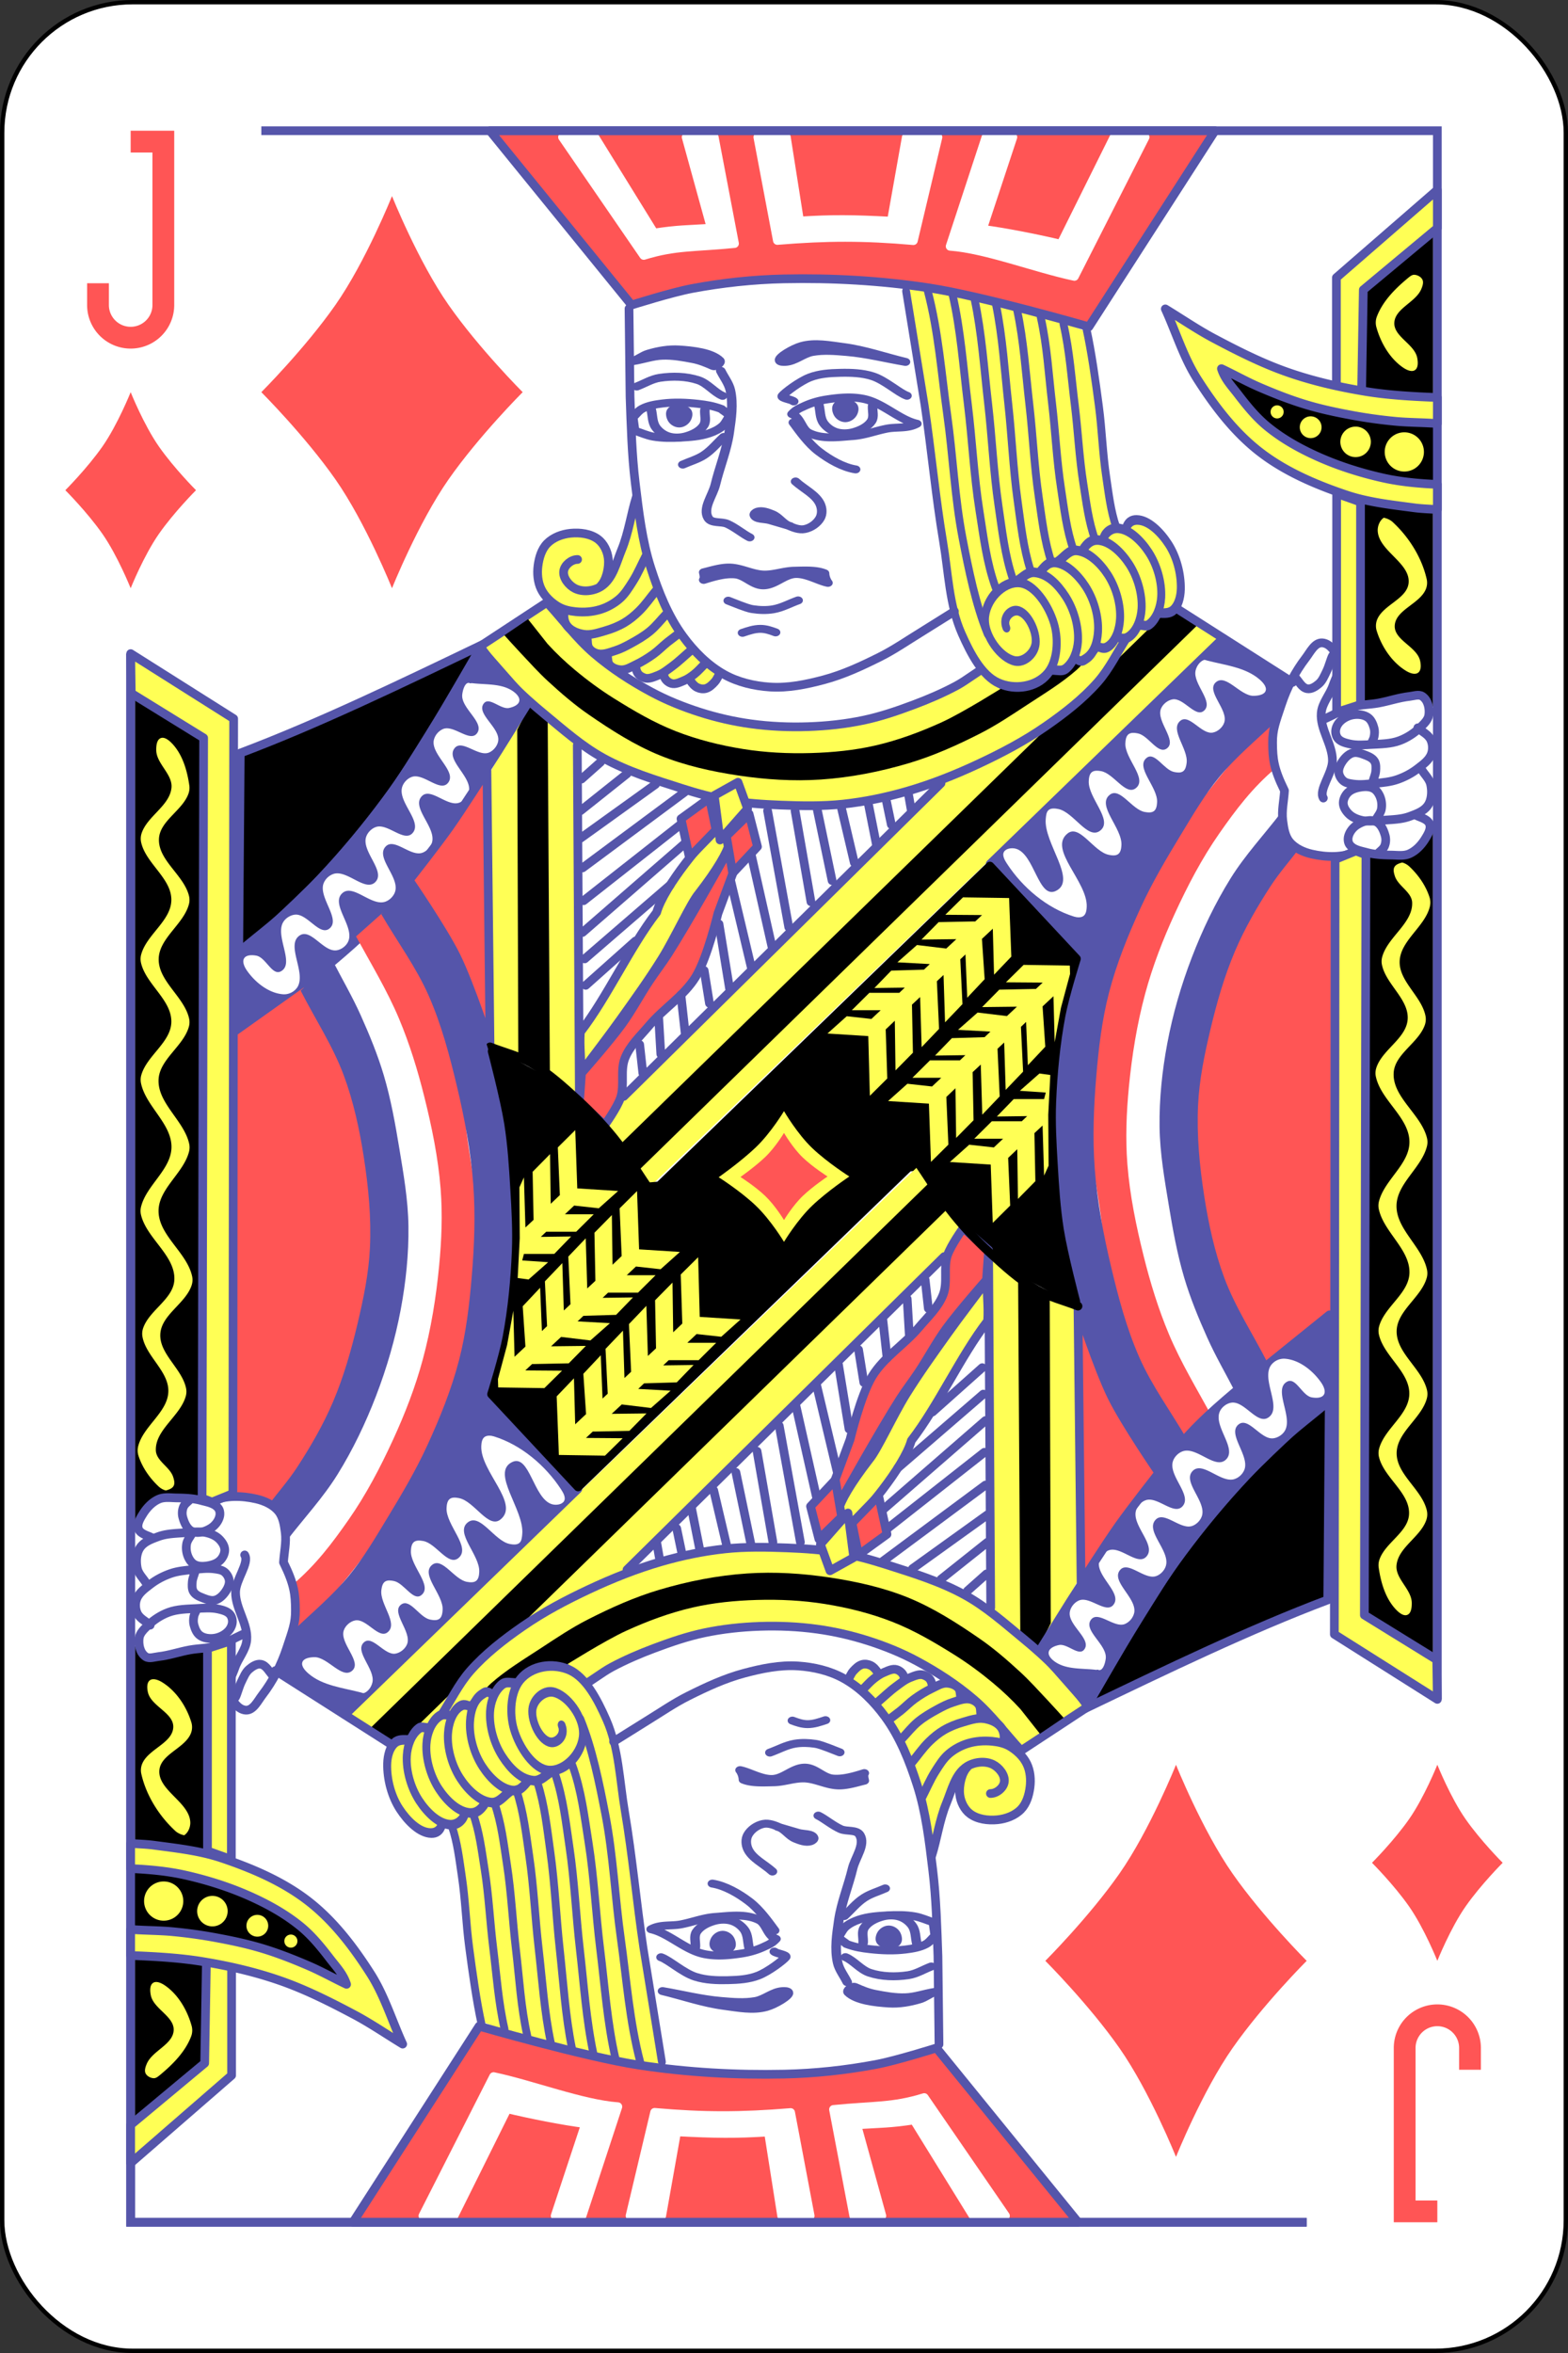 <svg xmlns="http://www.w3.org/2000/svg" xmlns:v="https://vecta.io/nano" xmlns:xlink="http://www.w3.org/1999/xlink" width="360" height="540"><rect width="100%" height="100%" fill="#333333" stroke="none"/><style>.B{stroke-linejoin:round}.C{stroke:#55a}.D{stroke-linecap:round}.E{stroke-width:2}.F{stroke-width:1.817}.G{fill:none}.H{fill:#ff5}.I{fill:#55a}.J{fill:#f55}.K{fill:#fff}.L{stroke:#000}.M{stroke-width:2.147}</style><rect width="359" height="539" x=".5" y=".5" class="K L" rx="29.944"/><path d="M30 30v5h5v35a5 5 0 1 1-10 0v-5h-5v5a10 10 0 1 0 20 0V30zm300 480v-5h-5v-35a5 5 0 1 1 10 0v5h5v-5a10 10 0 1 0-20 0v40z" class="J"/><path d="M30 150v360h270" class="C E G"/><g class="J"><use xlink:href="#B"/><path d="M297.338 194.578c-4.007 6.01-8.788 11.572-12.021 18.031-3.637 7.266-6.262 15.073-8.132 22.981-1.531 6.472-2.317 13.15-2.475 19.799-.183 7.681.307 15.438 1.768 22.981 1.34 6.916 3.72 13.623 6.364 20.153 2.077 5.129 4.95 9.899 7.425 14.849l15.91-11.314.354-105.712c-1.414-.118-2.847-.099-4.243-.354-1.688-.308-3.3-.943-4.95-1.414z"/></g><path d="M329 190.159l-3.024 3.712-3.889 2.652h-5.127l-3.889-.707.354 174.479L329 380.371zm-16.282-75.484v46.669l13.435-2.298 2.847 3.182v-45.255l-8.327-.53z"/><use xlink:href="#C"/><use class="H" xlink:href="#D"/><path d="M142.493 262.539l3.884 6.311L275.033 143.35l-6.069-4.127z"/><path d="M112.25 177.75l.25 62.75s7.359 2.97 10.75 5c3.575 2.14 10 7.5 10 7.5l-.75-83-10.75-9.25z" class="H"/><path d="M118.75 167.5l.25 75 7.25 4-.5-81.25-4-3.75z"/><path d="M110.22 148.32l15.344-10.078c3.613 3.914 6.795 8.276 10.84 11.743 3.995 3.424 8.465 6.315 13.098 8.808 3.557 1.913 7.337 3.434 11.184 4.664 3.824 1.222 7.766 2.126 11.743 2.671 4.331.593 8.73.786 13.098.638 4.287-.145 8.585-.607 12.783-1.491 3.922-.827 7.736-2.138 11.489-3.545 3.337-1.251 6.627-2.66 9.769-4.343 2.256-1.208 4.603-3.132 6.485-4.111 1.882.903 2.851 3.773 4.974 4.388 1.831.531 3.885-.175 5.646-.903 1.545-.639 2.71-1.957 4.065-2.936.979 0 2.032.375 2.936 0 1.574-.652 1.978-3.137 3.613-3.613.666-.194 1.362.631 2.032.452 1.184-.317 1.807-1.656 2.71-2.484.678 0 1.407.259 2.032 0 1.082-.448 1.656-1.656 2.484-2.484l2.258.452c-2.258 3.463-4.042 7.287-6.775 10.388-3.46 3.927-7.67 7.178-11.969 10.163-4.817 3.344-10.046 6.095-15.357 8.582-5.33 2.496-10.832 4.686-16.486 6.323-4.793 1.388-9.718 2.405-14.679 2.936-4.716.505-9.488.407-14.228.226-4.079-.156-8.172-.434-12.195-1.129-3.598-.622-7.137-1.597-10.614-2.71-6.151-1.969-12.415-3.875-18.067-7.001-4.848-2.682-9.051-6.41-13.324-9.937-2.671-2.205-5.285-4.497-7.678-7.001-2.597-2.717-5.106-5.579-7.213-8.666z" class="B C E H"/><use xlink:href="#E"/><path d="M146.002 114.755l-1.807 7.678c-.643 2.047-1.473 4.036-2.371 5.985-.606 1.315-1.355 2.559-2.032 3.839-.151-1.317-.08-2.679-.452-3.952-.481-1.648-.924-3.549-2.258-4.63-1.567-1.27-3.855-1.538-5.872-1.468-1.701.059-3.514.533-4.855 1.581-1.399 1.093-2.385 2.796-2.823 4.517-.465 1.827-.285 3.867.339 5.646.518 1.478 1.608 2.726 2.71 3.839.816.824 1.882 1.355 2.823 2.032.113 1.054-.163 2.228.339 3.162.532.989 1.572 1.688 2.597 2.145.695.31 1.506.226 2.258.339.113.903-.085 1.904.339 2.71s1.194 1.462 2.033 1.807c.662.272 1.43.075 2.145.113.263.866.222 1.893.79 2.597a3.27 3.27 0 0 0 2.032 1.129c1.302.181 2.559-.602 3.839-.903.452.753.622 1.775 1.355 2.258.698.46 1.652.416 2.484.339.948-.089 1.807-.602 2.71-.903.414.753.484 1.854 1.242 2.258.766.409 1.764.02 2.597-.226.694-.205 1.28-.678 1.92-1.016.64.678 1.072 1.644 1.92 2.032.754.345 1.7.38 2.484.113.607-.207 1.02-.784 1.468-1.242.711-.727 1.28-1.581 1.92-2.371l-3.613-2.258c-1.243-.921-2.46-1.903-3.5-3.049-1.088-1.199-1.969-2.577-2.823-3.952-.968-1.559-1.776-3.214-2.597-4.855l-2.371-5.081c-.943-2.496-1.579-5.099-2.258-7.678l-1.581-6.775-1.129-5.759z" class="H"/><g class="B C D E G"><use xlink:href="#F"/><use xlink:href="#G"/><use xlink:href="#H"/><use xlink:href="#I"/><use xlink:href="#J"/><use xlink:href="#K"/><use xlink:href="#L"/><use xlink:href="#M"/></g><g transform="matrix(-.849 -.115 0 1.023 57.78 -526.668)"><use class="H" xlink:href="#N"/><g class="B C D G M"><use xlink:href="#O"/><use xlink:href="#P"/><use xlink:href="#Q"/><use xlink:href="#R"/><use xlink:href="#S"/><use xlink:href="#T"/><use xlink:href="#U"/><use xlink:href="#V"/><use xlink:href="#W"/><use xlink:href="#X"/><use xlink:href="#Y"/><use xlink:href="#Z"/><use xlink:href="#a"/><use xlink:href="#b"/><use xlink:href="#c"/></g></g><g class="E"><g class="B"><path d="M112.47 30L145 70s9.168-2.898 13.882-3.782c6.946-1.303 14.02-2.066 21.086-2.218 11.092-.238 22.25.398 33.22 2.057C225.673 67.945 250 75 250 75l28.963-45z" class="C J"/><g stroke="#fff" class="K"><use xlink:href="#d"/><use xlink:href="#e"/><path d="M226.372 31.482l-8.227 25.047c8.274.612 19.523 4.997 28.526 6.905l16.231-31.952h-7.13L243.56 56.057c-5.028-1.219-12.983-2.809-18.011-3.428l6.993-21.147z"/></g></g><path d="M60 30h270v360" class="C G"/></g><g class="B C F" transform="matrix(-1.208 0 0 1.003 -8.379 -497.927)"><g class="I"><use xlink:href="#f"/><use xlink:href="#g"/></g><g class="G"><use class="D" xlink:href="#h"/><use xlink:href="#i"/><use class="D" xlink:href="#j"/></g><use class="I" xlink:href="#k"/><g class="D G"><use xlink:href="#l"/><use xlink:href="#m"/><use xlink:href="#n"/></g><use class="I" xlink:href="#o"/><g class="D G"><use xlink:href="#p"/><path d="M-148.062 641.232c-1.155-.464-2.249-.918-3.432-.907-.987.009-1.91.378-2.849.809"/></g><use class="I" xlink:href="#q"/><g class="G"><use class="D" xlink:href="#r"/><use xlink:href="#s"/><g class="D"><use x="31.884" y=".967" xlink:href="#j"/><use xlink:href="#t"/></g></g></g><g class="B C E"><use class="D G" xlink:href="#u"/><use xlink:href="#v"/><path d="M54.5 218.75l.25 19.5 15.5-12.5c5.623-4.775 11.473-9.35 16.5-14.75 4.736-5.088 8.677-10.868 12.75-16.5 4.361-6.031 8.439-12.263 12.5-18.5 3.167-4.863 6.167-9.833 9.25-14.75l-11-12.5-9.25 16c-3.524 5.757-7.048 11.528-11 17-4.13 5.719-8.573 11.219-13.25 16.5-3.165 3.573-6.498 7.006-10 10.25-3.906 3.618-8.167 6.833-12.25 10.25z" class="I"/></g><use class="K" xlink:href="#w"/><g class="C E B"><g class="H"><use xlink:href="#x"/><path d="M165.315 192.777l-1.33-10.218 5.453-3.037 2.206 6.069z"/></g><g class="J"><use xlink:href="#y"/><g class="D"><path d="M132.54 171.023l.478 80.777m83.027-72.038l-72.824 71.853m-9.71-72.824l4.369-3.884m-4.611 11.167l10.681-8.496m-10.681 14.807l17.235-12.38m-16.75 19.177l23.547-17.478m-23.304 25.003l24.917-19.591m-25.16 26.874l24.196-21.04m-23.711 27.109l19.63-16.954m-19.387 23.022l11.403-10.165m.977 23.759l.728 6.554m3.642-12.623l.485 8.253m4.613-13.593l.971 8.739m4.369-14.322l1.214 7.525m2.192-18.193l2.42 14.794m.27-24.698l4.832 20.314"/><path d="M171.648 192.47l5.558 24.662m-.971-31.058l4.855 26.702m1.456-26.702l3.641 20.876m1.457-21.119l3.398 16.264m2.185-16.507l2.913 12.38m3.158-13.836l1.93 9.725m2.195-10.453l1.214 5.826m3.883-7.283l.722 4.129"/></g></g><g class="G D"><use xlink:href="#z"/><use xlink:href="#AA"/><use xlink:href="#AB"/><use xlink:href="#AC"/><use xlink:href="#AD"/><use xlink:href="#AE"/></g><use class="J" xlink:href="#AF"/></g><use xlink:href="#AG"/><g class="B C E H"><path d="M330 43.584l-23.175 20.13v25.718l5.782.797.399-23.725L330 52.35z"/><use xlink:href="#AH"/></g><path d="M294.717 94.527a1.5 1.5 0 1 1-3 0 1.5 1.5 0 1 1 3 0zm8.703 3.526a2.5 2.5 0 1 1-3.751-2.168 2.5 2.5 0 0 1 3.751 2.168zm11.315 3.353a3.5 3.5 0 1 1-7 0 3.5 3.5 0 1 1 7 0zm12.185 2.308a4.5 4.5 0 1 1-9 0 4.5 4.5 0 1 1 9 0z" class="H"/><path d="M306.884 113.261v50.205l5.48-1.768v-46.492zm-.353 83.969l4.773-1.945 2.298.884-.354 174.479 16.617 10.253L330 390l-23.646-14.933z" class="B C E H"/><g class="I"><use xlink:href="#AI"/><use xlink:href="#AJ"/></g><g class="B C E"><path d="M270.689 139.988l26.083 16.617" class="D G"/><use class="I" xlink:href="#AK"/></g><use class="K" xlink:href="#AL"/><path d="M166.77 191.875l5.212-5.088 1.929 7.516-5.694 6.069zm-10.417-3.974l6.541-4.736 1.493 7.304-6.105 6.29z" class="B C E J"/><use class="B E L" xlink:href="#AM"/><g class="H"><path d="M221.094 205.937l-4.062 4 8.438.063-1.562 1.469h-.625l-7.781.156-3.937 4 8-.094-2.312 2.156-6.719-.812-4.5 3.969 7.438.406-1.344 1.281-7.5.219-3.875 4 6.969-.094-1.25 1.188h-6.875l-4.031 4h6.625l-2.125 2-5.656-.625-4.437 3.969 9.375.594.361 13.696 4-3.969-.361-11.258 2.094-2 .156 11.406 4-4.062-.219-11.031 1.875-1.75.344 11.5 4-4.187-.5-10.937 1.531-1.437.344 10.875 4-4.187-.5-10.281 1.188-1.125.406 9.938 4-4.25-.625-9.25 2.5-2.344.281 10.563 3.969-4.156L231.75 208l-.062-1.906-1.906-.031z"/><use xlink:href="#AN"/><use xlink:href="#AO"/><use xlink:href="#AP"/><use xlink:href="#AQ"/><use xlink:href="#AR"/></g><use class="B D E G L" xlink:href="#AS"/><g transform="matrix(-1 0 0 -1 360 1052.362)"><g class="J"><use y="512.362" xlink:href="#B"/><path d="M297.338 706.941c-4.007 6.01-8.788 11.572-12.021 18.031-3.637 7.266-6.262 15.073-8.132 22.981-1.531 6.472-2.317 13.15-2.475 19.799-.183 7.681.307 15.438 1.768 22.981 1.34 6.916 3.72 13.623 6.364 20.153 2.077 5.129 4.95 9.899 7.425 14.849l15.91-11.314.354-105.712c-1.414-.118-2.847-.098-4.243-.354-1.688-.308-3.3-.943-4.95-1.414z"/></g><path d="M329 702.521l-3.024 3.712-3.889 2.652h-5.127l-3.889-.707.354 174.479L329 892.733zm-16.282-75.484v46.669l13.435-2.298L329 674.59v-45.255l-8.327-.53z"/><use y="512.362" xlink:href="#C"/><use y="512.362" class="H" xlink:href="#D"/><path d="M142.493 774.902l3.884 6.311 128.656-125.501-6.069-4.127z"/><path d="M112.25 690.112l.25 62.75s7.359 2.97 10.75 5c3.575 2.14 10 7.5 10 7.5l-.75-83-10.75-9.25z" class="H"/><path d="M118.75 679.862l.25 75 7.25 4-.5-81.25-4-3.75z"/><path d="M110.22 660.682l15.344-10.078c3.613 3.914 6.795 8.276 10.84 11.743 3.995 3.424 8.465 6.315 13.098 8.808 3.557 1.913 7.337 3.434 11.184 4.664 3.824 1.222 7.766 2.126 11.743 2.671 4.331.593 8.73.786 13.098.638 4.287-.145 8.585-.607 12.783-1.491 3.922-.827 7.736-2.138 11.489-3.545 3.337-1.251 6.627-2.66 9.769-4.343 2.256-1.208 4.603-3.132 6.485-4.111 1.882.903 2.851 3.773 4.974 4.388 1.831.531 3.885-.175 5.646-.903 1.545-.639 2.71-1.957 4.065-2.936.979 0 2.032.374 2.936 0 1.574-.652 1.978-3.137 3.613-3.613.666-.194 1.362.631 2.032.452 1.184-.317 1.807-1.656 2.71-2.484.678 0 1.407.259 2.032 0 1.082-.448 1.656-1.656 2.484-2.484l2.258.452c-2.258 3.463-4.042 7.287-6.775 10.388-3.46 3.927-7.67 7.178-11.969 10.163-4.817 3.344-10.046 6.095-15.357 8.582-5.33 2.496-10.832 4.686-16.486 6.323-4.793 1.388-9.718 2.405-14.679 2.936-4.716.505-9.488.407-14.228.226-4.079-.156-8.172-.434-12.195-1.129-3.598-.622-7.137-1.597-10.614-2.71-6.151-1.969-12.415-3.875-18.067-7.001-4.848-2.682-9.051-6.41-13.324-9.937-2.671-2.205-5.285-4.497-7.678-7.001-2.597-2.717-5.106-5.579-7.213-8.666z" class="B C E H"/><use y="512.362" xlink:href="#E"/><path d="M146.002 627.117l-1.807 7.678c-.643 2.047-1.473 4.036-2.371 5.985-.606 1.315-1.355 2.559-2.032 3.839-.151-1.317-.08-2.679-.452-3.952-.481-1.648-.924-3.549-2.258-4.63-1.567-1.27-3.855-1.538-5.872-1.468-1.701.059-3.514.533-4.855 1.581-1.399 1.093-2.385 2.796-2.823 4.517-.465 1.827-.285 3.867.339 5.646.518 1.478 1.608 2.726 2.71 3.839.816.824 1.882 1.355 2.823 2.033.113 1.054-.163 2.228.339 3.162.532.989 1.572 1.688 2.597 2.145.695.31 1.506.226 2.258.339.113.903-.085 1.904.339 2.71s1.194 1.462 2.033 1.807c.662.272 1.43.075 2.145.113.263.866.222 1.893.79 2.597a3.27 3.27 0 0 0 2.032 1.129c1.302.181 2.559-.602 3.839-.903.452.753.622 1.775 1.355 2.258.698.46 1.652.416 2.484.339.948-.088 1.807-.602 2.71-.903.414.753.484 1.854 1.242 2.258.766.409 1.764.02 2.597-.226.694-.205 1.28-.678 1.92-1.016.64.678 1.072 1.644 1.92 2.033.754.345 1.7.38 2.484.113.607-.207 1.02-.784 1.468-1.242.711-.727 1.28-1.581 1.92-2.371l-3.613-2.258c-1.243-.921-2.46-1.903-3.5-3.049-1.088-1.199-1.969-2.577-2.823-3.952-.968-1.559-1.776-3.214-2.597-4.855l-2.371-5.081c-.943-2.496-1.579-5.099-2.258-7.678l-1.581-6.775-1.129-5.759z" class="H"/><g class="B C D E G"><use y="512.362" xlink:href="#F"/><use y="512.362" xlink:href="#G"/><use y="512.362" xlink:href="#H"/><use y="512.362" xlink:href="#I"/><use y="512.362" xlink:href="#J"/><use y="512.362" xlink:href="#K"/><use y="512.362" xlink:href="#L"/><use y="512.363" xlink:href="#M"/></g><g transform="matrix(-.849 -.115 0 1.023 57.78 -14.306)"><use class="H" xlink:href="#N"/><g class="B C D G M"><use xlink:href="#O"/><use xlink:href="#P"/><use xlink:href="#Q"/><use xlink:href="#R"/><use xlink:href="#S"/><use xlink:href="#T"/><use xlink:href="#U"/><use xlink:href="#V"/><use xlink:href="#W"/><use xlink:href="#X"/><use xlink:href="#Y"/><use xlink:href="#Z"/><use xlink:href="#a"/><use xlink:href="#b"/><use xlink:href="#c"/></g></g><g class="E"><g class="B"><path d="M112.47 542.362l32.53 40s9.168-2.898 13.882-3.782c6.946-1.303 14.02-2.066 21.086-2.218 11.092-.238 22.25.398 33.22 2.057 12.486 1.888 36.813 8.943 36.813 8.943l28.963-45z" class="C J"/><g stroke="#fff" class="K"><use y="512.362" xlink:href="#d"/><use y="512.362" xlink:href="#e"/><path d="M226.372 543.844l-8.227 25.047c8.274.612 19.523 4.997 28.526 6.905l16.231-31.952h-7.13l-12.211 24.574c-5.028-1.219-12.983-2.809-18.011-3.428l6.993-21.147z"/></g></g><path d="M60 542.362h270v360" class="C G"/></g><g class="B C F" transform="matrix(-1.208 0 0 1.003 -8.379 14.435)"><g class="I"><use xlink:href="#f"/><use xlink:href="#g"/></g><g class="G"><use class="D" xlink:href="#h"/><use xlink:href="#i"/><use class="D" xlink:href="#j"/></g><use class="I" xlink:href="#k"/><g class="D G"><use xlink:href="#l"/><use xlink:href="#m"/><use xlink:href="#n"/></g><use class="I" xlink:href="#o"/><g class="D G"><use xlink:href="#p"/><path d="M-148.062 641.232c-1.155-.464-2.249-.918-3.432-.907-.987.009-1.91.378-2.849.809"/></g><use class="I" xlink:href="#q"/><g class="G"><use class="D" xlink:href="#r"/><use xlink:href="#s"/><g class="D"><use x="31.884" y=".967" xlink:href="#j"/><use xlink:href="#t"/></g></g></g><g class="B C E"><use y="512.363" class="D G" xlink:href="#u"/><use y="512.362" xlink:href="#v"/><path d="M54.5 731.112l.25 19.5 15.5-12.5c5.623-4.775 11.473-9.35 16.5-14.75 4.736-5.088 8.677-10.867 12.75-16.5 4.361-6.031 8.439-12.263 12.5-18.5 3.167-4.863 6.167-9.833 9.25-14.75l-11-12.5-9.25 16c-3.524 5.757-7.048 11.528-11 17-4.13 5.719-8.573 11.219-13.25 16.5-3.165 3.573-6.498 7.006-10 10.25-3.906 3.618-8.167 6.833-12.25 10.25z" class="I"/></g><use y="512.362" class="K" xlink:href="#w"/><g class="B C E H"><use y="512.362" xlink:href="#x"/><path d="M165.315 705.139l-1.33-10.218 5.453-3.037 2.206 6.069z"/></g><g class="J B C E"><use y="512.362" xlink:href="#y"/><g class="D"><path d="M132.54 683.386l.478 80.777m83.027-72.038l-72.824 71.853m-9.71-72.824l4.369-3.884m-4.611 11.166l10.681-8.496m-10.681 14.807l17.235-12.38m-16.75 19.177l23.547-17.478m-23.304 25.004l24.917-19.591m-25.16 26.873l24.196-21.04m-23.711 27.109l19.63-16.954m-19.387 23.022l11.403-10.165m.977 23.759l.728 6.554m3.642-12.622l.485 8.253m4.613-13.594l.971 8.739m4.369-14.322l1.214 7.525m2.192-18.193l2.42 14.794m.27-24.698l4.832 20.314"/><path d="M171.648 704.832l5.558 24.662m-.971-31.058l4.855 26.702m1.456-26.702l3.641 20.876m1.457-21.119l3.398 16.264m2.185-16.506l2.913 12.38m3.158-13.837l1.93 9.725m2.195-10.453l1.214 5.826m3.883-7.283l.722 4.129"/></g></g><g class="G B C D E"><use y="512.362" xlink:href="#z"/><use y="512.362" xlink:href="#AA"/><use y="512.362" xlink:href="#AB"/><use y="512.362" xlink:href="#AC"/><use y="512.362" xlink:href="#AD"/><use y="512.362" xlink:href="#AE"/></g><use y="512.362" class="B C E J" xlink:href="#AF"/><use y="512.362" xlink:href="#AG"/><g class="H"><g class="B C E"><path d="M330 555.946l-23.175 20.13v25.718l5.782.797.399-23.725L330 564.712z"/><use y="512.362" xlink:href="#AH"/></g><path d="M294.717 606.889a1.5 1.5 0 1 1-3 0 1.5 1.5 0 1 1 3 0zm8.703 3.526a2.5 2.5 0 1 1-3.751-2.168 2.5 2.5 0 0 1 3.751 2.168zm11.315 3.353a3.5 3.5 0 1 1-7 0 3.5 3.5 0 1 1 7 0zm12.185 2.308a4.5 4.5 0 1 1-9 0 4.5 4.5 0 1 1 9 0z"/><path d="M306.884 625.623v50.205l5.48-1.768v-46.492zm-.353 83.969l4.773-1.945 2.298.884-.354 174.479 16.617 10.253.135 9.099-23.646-14.933z" class="B C E"/></g><g class="I"><use y="512.362" xlink:href="#AI"/><use y="512.362" xlink:href="#AJ"/></g><g class="B C E"><path d="M270.689 652.35l26.083 16.617" class="D G"/><use y="512.362" class="I" xlink:href="#AK"/></g><use y="512.362" class="K" xlink:href="#AL"/><path d="M166.77 704.237l5.212-5.088 1.929 7.516-5.694 6.069zm-10.417-3.974l6.541-4.736 1.493 7.304-6.105 6.29z" class="B C E J"/><use y="512.362" class="B E L" xlink:href="#AM"/><g class="H"><path d="M221.094 718.299l-4.062 4 8.438.063-1.562 1.469h-.625l-7.781.156-3.937 4 8-.094-2.312 2.156-6.719-.812-4.5 3.969 7.438.406-1.344 1.281-7.5.219-3.875 4 6.969-.094-1.25 1.188h-6.875l-4.031 4h6.625l-2.125 2-5.656-.625-4.437 3.969 9.375.594.361 13.696 4-3.969-.361-11.258 2.094-2 .156 11.406 4-4.062-.219-11.031 1.875-1.75.344 11.5 4-4.187-.5-10.937 1.531-1.437.344 10.875 4-4.187-.5-10.281 1.188-1.125.406 9.938 4-4.25-.625-9.25 2.5-2.344.281 10.563 3.969-4.156-.437-11.531-.062-1.906-1.906-.031z"/><use y="512.362" xlink:href="#AN"/><use y="512.362" xlink:href="#AO"/><use y="512.362" xlink:href="#AP"/><use y="512.362" xlink:href="#AQ"/><use y="512.362" xlink:href="#AR"/></g><use y="512.362" class="B D E G L" xlink:href="#AS"/></g><path d="M180 255s3 5.167 6.5 8.5 8.5 6.5 8.5 6.5-5 3.333-8.5 6.667S180 285 180 285s-3-5-6.5-8.333-8.5-6.5-8.5-6.5 5-3.5 8.5-6.833S180 255 180 255" class="H"/><g class="J"><path d="M180 260s2 3.444 4.333 5.667S190 270 190 270s-3.333 2.222-5.667 4.444S180 280 180 280s-2-3.333-4.333-5.556-5.667-4.333-5.667-4.333 3.333-2.333 5.667-4.556S180 260 180 260M90 45s6 15 13 25 17 20 17 20-10 10-17 20-13 25-13 25-6-15-13-25-17-20-17-20 10-10 17-20 13-25 13-25"/><path d="M30 90s3 7.5 6.5 12.5 8.5 10 8.5 10-5 5-8.5 10S30 135 30 135s-3-7.5-6.5-12.5-8.5-10-8.5-10 5-5 8.5-10S30 90 30 90m240 405s-6-15-13-25-17-20-17-20 10-10 17-20 13-25 13-25 6 15 13 25 17 20 17 20-10 10-17 20-13 25-13 25m60-45s-3-7.5-6.5-12.5-8.5-10-8.5-10 5-5 8.5-10S330 405 330 405s3 7.5 6.5 12.5 8.5 10 8.5 10-5 5-8.5 10S330 450 330 450"/></g><defs><path id="B" d="M292.458 165.01c-5.222 4.598-9.395 9.447-13.523 14.657-5.261 6.639-10.225 13.589-14.246 21.045-3.748 6.948-6.76 14.327-9.096 21.868-2.128 6.87-3.585 13.974-4.428 21.116-.748 6.344-.866 12.776-.54 19.155.273 5.347 1.353 10.621 2.085 15.925.838 6.07 1.017 12.284 2.642 18.192 1.852 6.733 4.839 13.136 8.016 19.355 2.532 4.958 5.917 8.999 8.755 14.222l6.13-5.449c-3.406-6.244-7.126-12.347-9.877-18.902-2.424-5.777-4.274-11.802-5.79-17.88-1.73-6.936-3.188-13.989-3.746-21.116-.461-5.886-.226-11.833.341-17.71.696-7.227 1.853-14.447 3.746-21.457 1.705-6.311 4.081-12.452 6.812-18.391 2.929-6.372 6.201-12.642 10.217-18.391 3.78-5.411 7.606-10.501 12.942-14.986-.454-3.633-.667-7.108-.44-11.251z"/><path id="C" d="M329.585 97.419l-11.752-1.045-11.752-1.828-10.446-2.96-8.009-3.482-7.138-2.96 4.701 6.268 6.355 6.964 11.491 6.529 13.058 4.44 7.313 1.306 6.181.696z"/><path id="D" d="M138.593 257.157l4.596 6.718 5.657 8.839 131.168-126.219s-7.246-5.643-10.607-7.778c-1.105-.173-3.182 1.061-3.182 1.061s-.886 2.934-2.121 3.536c-.854.416-2.828-.354-2.828-.354l-2.828 2.828s-1.993 4.935-3.536 7.071c-3.323 4.602-7.687 8.406-12.063 12.021-3.393 2.803-7.075 5.28-10.918 7.425-2.756 1.538-5.751 2.604-8.643 3.868l-5.588 2.385z"/><path id="E" d="M115.804 145.79l5.437-3.678 4.462 5.642c1.949 2.137 4.062 4.131 6.282 5.984 2.834 2.366 5.819 4.567 8.948 6.525 4.533 2.837 9.189 5.573 14.168 7.525 4.968 1.948 10.205 3.255 15.473 4.101 5.163.829 10.433 1.084 15.659.932 4.973-.145 9.974-.63 14.821-1.752 5.229-1.211 10.31-3.104 15.193-5.332 4.947-2.257 14.168-8.084 14.168-8.084s4.072-.406 5.965-1.119c1.825-.687 5.033-2.983 5.033-2.983s2.064.38 2.983 0c1.218-.504 2.796-2.796 2.796-2.796s1.098.669 1.678.559c.954-.18 2.237-1.864 2.237-1.864s-2.463 3.008-3.915 4.288c-3.479 3.066-7.494 5.471-11.372 8.016-3.529 2.316-7.05 4.678-10.812 6.593-5.266 2.68-10.704 5.122-16.368 6.805-6.555 1.948-13.347 3.287-20.171 3.747-6.325.426-12.727.014-18.996-.932-6.095-.92-12.203-2.27-17.916-4.586-5.839-2.368-11.217-5.814-16.405-9.389-3.309-2.28-6.363-4.924-9.321-7.643-2.232-2.052-4.258-4.319-6.338-6.525-1.25-1.326-3.691-4.033-3.691-4.033z"/><path id="F" d="M132.607 128.395c-1.431-.006-2.972 1.269-3.182 2.629-.245 1.587 1.177 3.334 2.617 4.045 1.784.88 4.273.597 5.948-.476 2.721-1.742 3.512-5.466 4.746-8.452 1.578-3.818 2.221-8.447 3.331-11.936"/><path id="G" d="M137.954 134.408c1.242-1.291 1.935-4.102 1.694-6.245-.186-1.651-1.02-3.395-2.343-4.399-1.711-1.299-4.156-1.6-6.294-1.39-1.954.191-4.024.958-5.396 2.362-1.285 1.315-1.861 3.28-2.095 5.104-.23 1.784-.063 3.729.719 5.35.801 1.662 2.253 3.039 3.833 3.992 1.233.745 2.718 1.058 4.152 1.198 1.835.179 3.744.053 5.509-.479 1.613-.486 3.156-1.322 4.438-2.415 1.273-1.085 2.167-2.563 3.067-3.973 1.243-1.946 2.129-4.099 3.194-6.148"/><path id="H" d="M129.507 140.379c-.16 1.171.032 2.392.719 3.274.878 1.127 2.42 1.702 3.833 1.916 1.627.247 3.289-.345 4.87-.798 1.525-.437 3.023-1.033 4.391-1.836 1.226-.72 2.334-1.644 3.353-2.635 1.491-1.449 2.661-3.194 3.992-4.791"/><path id="I" d="M134.777 146.288c.16.825.001 1.784.479 2.475.462.668 1.277 1.128 2.076 1.278 1.303.244 2.647-.322 3.912-.719 1.227-.385 2.384-.981 3.513-1.597 1.556-.848 3.103-1.748 4.471-2.874 1.395-1.149 2.502-2.608 3.753-3.912"/><path id="J" d="M139.408 150.44c.186.719.071 1.596.559 2.156.643.738 1.736 1.095 2.715 1.118 1.187.028 2.28-.69 3.353-1.198 1.403-.663 2.731-1.491 3.992-2.395 1.135-.815 2.107-1.837 3.194-2.715l2.395-1.836"/><path id="K" d="M145.955 152.989c.187 1.682.925 2.168 1.916 2.561 1.005.398 2.186-.169 3.194-.559 1.205-.466 2.234-1.309 3.274-2.076 1.52-1.12 2.874-2.449 4.312-3.673"/><path id="L" d="M152.423 154.911c.08.932.871 1.65 1.677 1.916.957.316 2.02-.261 2.954-.639.842-.34 1.599-.878 2.315-1.437.935-.729 1.703-1.65 2.555-2.475"/><path id="M" d="M158.491 156.188c.399.612.921 1.266 1.597 1.597.578.283 1.293.401 1.916.24.83-.215 1.498-.884 2.076-1.517.523-.573.798-1.331 1.198-1.996"/><path id="N" d="M-176.762 559.479c-7.071.118-14.155-.096-21.213.354-5.858.373-11.702 1.035-17.501 1.945-3.802.596-7.542 1.532-11.314 2.298l-1.768 12.374-1.768 13.965c-.486 3.483-.782 7.007-1.591 10.43-.484 2.049-1.296 4.007-1.945 6.01l-2.652.354c-.884-.884-1.459-2.277-2.652-2.652-1.599-.502-3.478.083-4.95.884-2.124 1.156-3.673 3.25-4.95 5.303-1.231 1.98-2.239 4.222-2.475 6.541-.151 1.484.103 3.055.707 4.419.458 1.035 1.101 2.161 2.121 2.652 1.009.485 2.239 0 3.359 0 .589.825.986 1.829 1.768 2.475 1.2.99 2.828 1.296 4.243 1.945.766.884 1.234 2.166 2.298 2.652.911.416 2.003 0 3.005 0 .884.825 1.527 2.032 2.652 2.475.932.367 2.003 0 3.005 0 1.002 1.179 1.585 2.923 3.005 3.536 1.03.444 2.239-.118 3.359-.177.884 1.061 1.401 2.596 2.652 3.182 1.014.475 2.239 0 3.359 0 1.12.943 2.111 2.063 3.359 2.828 1.418.87 2.978 1.558 4.596 1.945 1.666.398 3.44.654 5.127.354 1.844-.328 3.606-1.205 5.127-2.298 1.693-1.217 3.09-2.859 4.243-4.596 1.575-2.373 2.664-5.067 3.536-7.778 1.58-4.918 2.098-10.117 3.005-15.203 1.184-6.638 2.03-13.332 3.182-19.976l3.712-19.799 3.359-16.44z"/><path id="O" d="M-177 560.362l-5 25c-1.828 9.972-2.936 20.074-5 30-1.399 6.728-1.614 14.02-5 20-2.323 4.102-5.444 8.789-10 10-4.421 1.175-10.194-.195-13.241-3.607-2.56-2.866-3.086-7.787-1.759-11.393 1.442-3.919 5.309-8.34 9.482-8.188 4.345.159 9.165 4.876 9.223 9.223.052 3.903-4.161 8.235-8.055 8.5-2.41.164-5.336-2.141-5.65-4.536-.367-2.793 2.183-6.837 5-6.812 1.691.015 4.024 1.985 2.929 4.142"/><path id="P" d="M-182.831 559.533c-2.934 8.975-3.688 18.081-5.26 27.171-1.562 9.032-2.021 18.267-4.142 27.184-1.684 7.079-3.586 14.622-6.779 20.749"/><path id="Q" d="M-189.515 559.521c-2.238 7.814-2.915 16.047-4.147 24.118-1.2 7.862-1.633 15.879-3.159 23.667-1.109 5.66-1.909 11.345-4.344 16.679"/><path id="R" d="M-195.469 559.909c-1.989 7.469-2.591 15.338-3.686 23.052-1.067 7.514-1.452 15.178-2.808 22.621-.986 5.41-1.697 10.844-3.861 15.943"/><path id="S" d="M-201.294 560.556c-1.79 7.092-2.332 14.564-3.317 21.89-.96 7.135-1.306 14.413-2.527 21.481-.887 5.138-1.527 10.297-3.475 15.139"/><path id="T" d="M-206.99 561.074c-1.79 6.747-2.332 13.856-3.317 20.824-.96 6.788-1.306 13.711-2.527 20.435-.887 4.888-1.527 9.796-3.475 14.402"/><path id="U" d="M-213.38 561.993c-1.741 6.276-2.132 12.545-3.048 18.841-.92 6.323-1.27 12.754-2.457 19.009-.863 4.547-1.485 9.112-3.379 13.397"/><path id="V" d="M-219.546 562.886c-1.641 5.743-2.137 11.793-3.041 17.725-.88 5.778-1.198 11.67-2.317 17.394-.814 4.16-1.4 8.338-3.186 12.258"/><path id="W" d="M-225.737 563.161c-1.392 5.146-2.452 11.309-3.379 17.034-.835 5.158-1.016 10.459-1.966 15.588-.69 3.728-1.188 7.472-2.703 10.986"/><path id="X" d="M-207.144 621.8c-1.619-1.11-2.809-2.32-4.471-2.377-3.558-.122-6.414 2.041-8.5 4.469-2.22 2.584-3.567 6.262-3.337 9.661.165 2.436 1.352 5.07 3.302 6.539.975.734 2.014.559 3.596.684"/><path id="Y" d="M-213.041 619.343c-1.36-1.498-2.382-2.654-3.996-2.75-3.195-.19-6.414 2.041-8.5 4.469-2.22 2.584-3.567 6.262-3.337 9.661.165 2.436 1.004 5.088 3.302 6.539.795.502 1.229 1.016 2.811.235"/><path id="Z" d="M-217.96 616.365c-1.619-1.11-3.056-3.065-5.032-3.138-3.199-.118-6.414 2.041-8.5 4.469-2.22 2.584-3.567 6.262-3.337 9.661.165 2.436 1.237 5.236 3.302 6.539.905.571 1.629.596 3.211.074"/><path id="a" d="M-224.691 613c-1.231-1.757-2.475-2.664-4.126-2.75-3.197-.166-6.414 2.041-8.5 4.469-2.22 2.584-3.567 6.262-3.337 9.661.165 2.436 1.315 5.12 3.302 6.539.915.653 1.629.855 3.34.462"/><path id="b" d="M-230.386 609.634c-.584-1.498-2.219-2.523-3.737-2.62-3.194-.204-6.414 2.041-8.5 4.469-2.22 2.584-3.567 6.262-3.337 9.661.165 2.436 1.311 5.125 3.302 6.539.757.538 1.181.242 2.763.367"/><path id="c" d="M-236.341 607.045c-.584-1.757-1.773-2.362-3.09-2.491-3.186-.311-6.414 2.041-8.5 4.469-2.22 2.584-3.423 6.255-3.337 9.661.045 1.791.667 3.797 2.008 4.986 1.063.943 2.535.984 4.117 1.109"/><path id="d" d="M129.154 31.482l18.65 27.14c7.299-2.252 11.527-1.796 20.831-2.723l-4.652-24.417h-6.445l5.759 20.882c-5.344.332-7.737.279-13.142 1.118l-13.596-22z"/><path id="e" d="M173.992 31.482l4.485 23.706c11.335-.936 19.892-.957 31.228.041l5.642-23.747h-7.267l-3.428 19.278c-8.906-.473-13.602-.519-21.081-.041l-3.032-19.237z"/><path id="f" d="M-137.441 590.546c-.327.439-.168 1.256.077 1.767.261.543.793 1.009 1.314 1.023.508.009 1.052-.406 1.314-.93.293-.585.481-1.565.077-2.045-.66-.786-2.163-.646-2.783.186z"/><path id="g" d="M-179.03 579.247c3.935-1.135 7.759-2.774 11.806-3.406 2.618-.408 5.398-1.099 7.946-.227 1.6.547 4.366 2.517 4.183 3.28-.092.384-.746.366-1.135.341-1.806-.118-3.31-1.876-5.091-2.258-2.161-.464-4.4-.221-6.584 0-3.766.38-7.417 1.514-11.125 2.27z"/><path id="h" d="M-157.784 588.282c.454-.492 2.504-.727 2.139-1.289-.48-.738-3.257-3.292-5.204-4.202-1.814-.848-3.817-.996-5.772-1.048-2.071-.055-4.198.025-6.166.786-2.382.921-4.972 3.804-6.529 4.459"/><path id="i" d="M-181.187 593.393c3.33-.887 6.424-4.72 9.99-5.653 2.373-.621 4.869-.331 7.265.121a13.74 13.74 0 0 1 4.226 1.552c.802.455 1.405.687 2.238 1.776-1.627.766-1.781 3.454-3.172 4.293-2.54 1.533-5.6.967-8.4.726-2.206-.19-4.323-1.201-6.5-1.7-1.875-.43-3.868.055-5.646-1.114z"/><path id="j" d="M-172.786 589.301c.076 1.173-.338 2.488.227 3.519.676 1.235 2.068 2.059 3.406 2.497 1.043.341 2.263.381 3.292 0 .982-.363 1.848-1.144 2.384-2.043.733-1.23.605-2.8.908-4.2"/><path id="k" d="M-169.013 589.336c-.327.439-.168 1.256.077 1.767.261.543.793 1.009 1.314 1.023.508.009 1.052-.406 1.314-.93.293-.585.481-1.565.077-2.046-.66-.786-2.163-.646-2.783.186z"/><path id="l" d="M-169.552 603.841c2.384-.454 4.938-2.207 7.002-4.103 1.941-1.783 3.566-4.559 4.833-6.628"/><path id="m" d="M-143.928 581.296c-.605 1.476-1.526 2.859-1.816 4.427-.592 3.201-.164 6.531.227 9.763.484 4.001 1.819 7.847 2.611 11.806.509 2.544 2.474 5.417 1.374 7.673-.642 1.318-2.481.717-3.639 1.34-1.512.813-3.043 2.374-4.254 3.093"/><path id="n" d="M-158.142 606.604c-1.551 1.703-3.822 2.96-4.654 5.108-.396 1.023-.462 2.297 0 3.292.542 1.169 1.695 2.211 2.951 2.497 1.029.235 2.129-.308 3.065-.795 1.191-.619 1.857-2.025 3.065-2.611.868-.421 1.941-.922 2.838-.568.303.12.661.483.568.795-.303 1.01-1.962.771-2.951 1.135l-3.86 1.362"/><path id="o" d="M-163.647 627.613c1.598-.801 3.84-.633 5.773-.587 1.967.047 3.872.968 5.837.878 2.241-.103 4.292-1.585 6.536-1.606 1.646-.015 3.527.719 4.817 1.088-.104.563-.266 1.295 0 1.735-1.653-.617-3.983-1.495-6.016-1.249-1.915.232-3.293 2.447-5.222 2.497-2.253.059-3.991-2.511-6.243-2.595-2.151-.08-4.45 1.638-6.13 2.028a4.5 4.5 0 0 0 .649-2.188z"/><path id="p" d="M-158.624 633.812c1.587.68 3.067 1.7 4.76 2.04 1.259.253 2.59.198 3.853-.032.86-.157 1.654-.569 2.461-.907l2.202-1.036"/><path id="q" d="M-143.715 578.925c1.573-1.842 5.013-2.308 7.707-2.517 1.959-.152 3.944.269 5.82.944 1.062.382 1.741 1.153 3 1.73-2.15-.419-3.752-1.177-5.673-1.258-1.951-.083-3.912.345-5.82.786-1.343.311-2.587.931-3.775 1.573-.522.282-1.643-.807-1.258-1.258z"/><path id="r" d="M-144.266 587.015c1.537-.757 2.874-2.894 4.612-3.582 2.315-.917 4.894-.975 7.296-.551 1.587.281 2.937 1.331 4.405 1.996"/><path id="s" d="M-144.055 590.015c1.699-.752 2.958-.974 4.47-1.18 2.237-.305 4.517-.407 6.745-.076 1.324.197 2.703.467 3.854 1.214.727.471 1.193 1.315 1.79 1.972l-.344 3.034c-1.193.455-2.339 1.107-3.579 1.365-1.692.352-3.443.344-5.162.228-1.833-.125-3.69-.27-5.437-.986-.942-.386-1.883-.925-2.647-1.754-.535-.581-.953-1.79-1.274-2.169.298-.656 1.326-1.3 1.585-1.648z"/><path id="t" d="M-144.494 596.413c1.265 1.395 2.312 3.026 3.796 4.186 1.19.93 2.661 1.428 3.991 2.141"/><path id="u" d="M144.415 70.831l.238 20.223c.237 6.59.397 13.201 1.19 19.747.795 6.563 1.552 13.213 3.569 19.509 1.764 5.507 3.96 11.036 7.375 15.702 2.552 3.487 5.738 6.707 9.517 8.803 3.163 1.754 6.859 2.616 10.468 2.855 4.152.275 8.351-.594 12.372-1.665 4.468-1.19 8.711-3.166 12.847-5.234 3.309-1.654 6.362-3.778 9.517-5.71l7.613-4.758"/><path id="v" d="M110.839 147.909c-18.859 9.051-37.744 18.168-55.685 24.926l-.354 46.492s12.964-11.549 18.915-17.854c5.282-5.597 10.258-11.502 14.849-17.678 3.657-4.918 6.83-10.181 10.076-15.38 4.213-6.746 12.198-20.506 12.198-20.506z"/><path id="w" d="M107.781 156.75c-1.012-.287-1.555 1.64-1.656 2.688-.306 3.156 5.324 6.43 3.344 8.906-1.615 2.02-5.272-1.989-7.687-1.062a3.71 3.71 0 0 0-2.187 2.594c-.66 3.389 5.479 7.235 3.219 9.844-1.821 2.102-5.578-2.311-8.219-1.437-1.049.347-1.986 1.341-2.281 2.406-.963 3.476 4.838 7.958 2.344 10.563-1.946 2.032-5.635-2.332-8.312-1.469-1.052.339-2.003 1.314-2.312 2.375-.981 3.359 4.592 7.8 2.125 10.281-2.277 2.29-6.393-2.789-9.5-1.906a3.75 3.75 0 0 0-2.375 2.219c-1.185 3.278 4.08 8.255 1.313 10.375-2.244 1.718-5.029-3.469-7.844-3.219-1.082.096-2.204.811-2.75 1.75-1.893 3.254 2.789 9.566-.562 11.281-1.978 1.012-3.409-3.222-5.594-3.625-.932-.172-2.266-.202-2.781.594s.056 2.001.594 2.781c1.915 2.779 5.129 5.334 8.5 5.5a3.7 3.7 0 0 0 3.094-1.594c2.158-3.349-2.768-9.799.594-11.937 2.554-1.625 5.406 3.842 8.406 3.438 1.134-.153 2.28-1.037 2.719-2.094 1.418-3.414-4.112-8.481-1.406-11 2.434-2.266 6.598 2.931 9.781 1.969 1.072-.324 2.055-1.302 2.375-2.375 1.007-3.375-4.607-7.815-2.156-10.344 1.965-2.028 5.662 2.354 8.344 1.469 1.05-.347 1.986-1.341 2.281-2.406.966-3.485-4.844-7.98-2.344-10.594 2.003-2.094 5.832 2.47 8.563 1.5 1.078-.383 2.023-1.472 2.25-2.594.693-3.426-5.489-7.285-3.25-9.969 1.684-2.018 5.369 2.03 7.813 1.063 1.06-.42 1.972-1.531 2.156-2.656.499-3.051-5.243-6.324-3.25-8.687 1.257-1.492 3.84 1.49 5.75 1.094.925-.192 2.167-.666 2.344-1.594s-.804-1.826-1.594-2.344c-2.624-1.72-6.134-1.375-9.25-1.75-.197-.024-.457.113-.594-.031z"/><path id="x" d="M133.269 246.275c.243-3.641-.265-5.782-.022-9.424 6.231-8.092 11.284-19.369 17.515-27.461 1.688-6.066 11.218-17.356 13.854-19.284 1.848.371 3.527 1.105 2.9 3.34s-2.717 5.973-7.082 11.628c-1.861 2.185-5.438 10.114-8.473 14.983-2.956 4.743-6.219 9.289-9.467 13.837-2.991 4.188-6.15 8.253-9.224 12.38z"/><path id="y" d="M164.824 209.657s-2.412 10.154-5.096 14.528c-2.693 4.39-7.36 7.229-10.681 11.166-2.014 2.387-4.445 4.617-5.583 7.525-1.097 2.804-.037 6.119-.971 8.982-.754 2.309-3.641 6.311-3.641 6.311l-5.826-5.098.485-6.797s6.389-7.259 9.224-11.166c2.307-3.179 4.141-6.678 6.311-9.953 1.414-2.133 2.994-4.154 4.369-6.311 4.456-6.993 12.556-21.474 12.556-21.474l4.483-2.888z"/><path id="z" d="M303.827 183.15c-1.141-1.838 2.079-5.635 2.093-8.578.017-3.756-2.898-7.23-2.569-10.972.201-2.288 1.981-4.157 2.715-6.334.584-1.733 1.759-3.544 1.333-5.323-.454-1.895-1.89-4.305-3.836-4.413-1.715-.095-2.744 2.129-3.789 3.492-2.429 3.165-4.302 6.812-5.558 10.599-1.365 4.114-2.068 5.816-2.043 8.841.032 3.772.26 5.92 2.736 10.981-.133 2.287-.688 4.588-.399 6.86.216 1.701.484 3.573 1.574 4.897 1.227 1.491 3.19 2.365 5.072 2.798 3.299.759 7.112.874 10.143-.525"/><path id="AA" d="M297.232 155.337c.96.906 1.582 2.481 2.881 2.718.949.173 1.934-.492 2.669-1.116.854-.726 1.281-1.848 1.78-2.851.566-1.138.96-2.782 1.36-3.561"/><path id="AB" d="M314.922 170.448c.184-.447.457-.867.551-1.341.13-.658.172-1.363 0-2.011-.238-.895-.629-1.868-1.378-2.414-.872-.636-2.096-.793-3.169-.67-1.158.132-2.329.667-3.169 1.475-.579.557-1.026 1.345-1.102 2.146-.062.649.125 1.384.551 1.877.628.727 1.682.989 2.618 1.207 1.655.386 3.4.227 5.098.134 2.141-.117 4.362-.129 6.375-.869 1.791-.658 3.458-1.765 4.822-3.084.822-.795 1.78-1.697 1.929-2.816.199-1.5-.171-3.414-1.516-4.291-.795-.518-1.965-.071-2.936.038-2.44.273-4.771 1.098-7.18 1.531-2.074.373-4.231.331-6.254.92-2.045.596-3.929 1.765-5.833 2.611"/><path id="AC" d="M325.52 167.031c1.001.939 2.423 1.499 3.004 2.817.41.929.47 2.149.131 3.114-.536 1.526-1.943 2.479-3.135 3.41-1.428 1.115-3.045 1.945-4.702 2.521-1.643.571-3.383.716-5.094.89-1.692.172-3.41.399-5.094.148-.765-.114-1.608-.21-2.221-.741-.528-.458-.969-1.178-1.045-1.927-.079-.776.258-1.584.653-2.224.606-.979 1.465-1.909 2.482-2.224.933-.289 1.96.085 2.874.445.811.319 1.746.67 2.221 1.483.364.623.317 1.479.261 2.224-.062.825-.435 1.582-.653 2.372"/><path id="AD" d="M326.429 176.668c.683 1.137 1.769 2.087 2.048 3.41.317 1.506.241 3.31-.546 4.596-.903 1.476-2.689 2.093-4.232 2.669-1.911.713-3.991.741-6.007.89-1.725.127-3.501.414-5.188 0-1.032-.253-2.093-.698-2.867-1.483-.61-.619-1.187-1.466-1.229-2.372-.04-.862.392-1.764.956-2.372.738-.795 1.84-1.156 2.867-1.334 1.037-.181 2.207-.228 3.14.297.688.387 1.197 1.153 1.502 1.927a5.23 5.23 0 0 1 .273 2.817c-.169.889-.819 1.582-1.229 2.372"/><path id="AE" d="M325.306 187.195c.922.445 2.514.82 2.91 1.927.399 1.116-.398 2.404-1.019 3.41-.877 1.421-2.125 2.745-3.638 3.41-1.25.55-2.713.318-4.074.297-1.901-.03-3.837-.095-5.675-.593-1.385-.376-3.058-.619-3.929-1.779-.387-.516-.451-1.298-.291-1.927.278-1.091 1.089-2.089 2.037-2.669 1.224-.748 2.905-1.309 4.22-.741 1.189.513 1.841 1.993 2.183 3.262a3.78 3.78 0 0 1-.146 2.372c-.309.74-1.067 1.186-1.601 1.779"/><path id="AF" d="M111.793 176.748l.712 63.152s-4.556-13.945-7.795-20.498c-3.023-6.117-10.779-17.4-10.779-17.4s6.297-8.009 9.239-12.165c3.019-4.264 8.623-13.089 8.623-13.089z"/><path id="AG" d="M329 51.553l-16.194 14.952.199 23.326s5.016 1.192 7.576 1.396c2.798.222 8.419-.199 8.419-.199z"/><path id="AH" d="M330 91.227c-5.117-.199-11.001-.494-16.422-1.382-6.069-.994-12.111-2.375-17.918-4.4-5.868-2.046-11.456-4.862-16.946-7.775-3.846-2.041-7.443-4.519-11.165-6.778 2.459 5.383 4.193 11.16 7.377 16.149 3.905 6.119 8.436 12.078 14.155 16.547 5.854 4.575 12.897 7.591 19.937 9.968 5.063 1.71 10.453 2.288 15.75 2.99 1.734.23 3.571.266 5.232.399v-5.782c-3.921-.163-8.31-.545-12.359-1.446-5.487-1.222-10.902-2.963-16-5.332-3.814-1.773-7.525-3.899-10.766-6.579-2.557-2.115-4.674-4.735-6.694-7.368-1.406-1.833-3.006-3.474-3.749-5.829 2.593 1.205 5.783 2.991 8.772 4.274 3.492 1.498 7.04 2.894 10.679 3.987 3.507 1.054 7.103 1.805 10.704 2.468a113.93 113.93 0 0 0 9.718 1.345c3.221.31 6.504.261 9.694.527z"/><path id="AI" d="M294.156 186.447c-3.889 5.068-8.3 9.774-11.667 15.203-3.528 5.688-6.437 11.783-8.839 18.031-2.463 6.407-4.392 13.053-5.657 19.799-1.178 6.282-1.847 12.701-1.768 19.092.075 6.051 1.137 12.06 2.121 18.031.921 5.588 1.925 11.188 3.536 16.617 1.401 4.721 3.29 9.294 5.303 13.789 1.896 4.233 4.243 8.25 6.364 12.374l7.425-6.718c-3.3-6.482-7.366-12.627-9.899-19.445-2.24-6.029-3.609-12.383-4.596-18.738-1.07-6.887-1.742-13.898-1.414-20.86.275-5.845 1.478-11.631 2.828-17.324 1.454-6.129 3.189-12.235 5.657-18.031 2.211-5.192 5.061-10.115 8.132-14.849 2.014-3.105 4.478-5.893 6.718-8.839-1.179-.943-2.793-1.514-3.536-2.828-.877-1.553-.471-3.536-.707-5.303z"/><path id="AJ" d="M296.601 156.167c-1.476-1.135-4.952-2.271-6.428-3.406l-10.558 12.261-6.812 8.174c-2.572 3.234-5.125 6.49-7.493 9.877-2.165 3.097-4.239 6.265-6.13 9.536-1.856 3.209-3.494 6.54-5.109 9.877-1.682 3.476-3.346 6.968-4.768 10.558-1.547 3.905-3.049 7.85-4.087 11.92-1.167 4.576-1.837 9.274-2.384 13.964-.651 5.577-1.077 11.197-1.063 16.812.013 5.193.525 10.378 1.063 15.543.677 6.499 1.264 13.044 2.725 19.413 1.573 6.859 3.948 13.525 6.471 20.094 2.187 5.692 4.698 11.269 7.493 16.688 1.749 3.392 3.86 6.585 5.79 9.877l7.152-7.152c-3.633-6.244-7.99-12.12-10.899-18.732-2.921-6.639-4.792-13.719-6.471-20.775-1.758-7.39-3.181-14.903-3.746-22.478-.524-7.02-.246-14.101.341-21.116.541-6.469 1.295-12.971 2.924-19.255 1.747-6.739 4.39-13.244 7.293-19.571 2.649-5.773 5.899-11.26 9.196-16.688 2.762-4.548 5.465-9.181 8.855-13.283 3.695-4.47 8.429-8.456 12.402-12.202.908-3.633 3.335-6.302 4.243-9.935z"/><path id="AK" d="M227.34 198.268l53.463-51.778 9.633 7.466s-10.5 10.75-15.172 16.617c-5.715 7.177-11.045 14.705-15.654 22.638-2.236 3.85-3.989 7.965-5.78 12.041-2.087 4.749-5.78 14.45-5.78 14.45z"/><path id="AL" d="M276.375 151.469c-.946.373-1.644 1.416-1.875 2.406-.716 3.066 4.29 7.193 1.906 9.25-1.931 1.666-4.672-3.048-7.187-2.625-1.139.191-2.269 1.111-2.687 2.188-1.109 2.856 3.842 7.319 1.344 9.094-2.032 1.443-4.181-2.981-6.625-3.469-.705-.141-1.578-.249-2.147.19s-.686 1.312-.728 2.029c-.205 3.534 5.175 8.138 2.406 10.344-2.321 1.849-5.075-3.405-8-3.906-.698-.12-1.559-.2-2.112.243s-.662 1.3-.7 2.007c-.214 3.896 5.705 9.011 2.625 11.406-2.858 2.222-6.099-4.299-9.656-4.969-.711-.134-1.594-.23-2.158.223s-.62 1.338-.686 2.059c-.507 5.541 7.327 14.121 2.313 16.531-4.005 1.925-4.885-8.464-9.156-9.687-.911-.261-2.271-.099-2.75.719s.2 1.957.719 2.75c3.566 5.449 9.127 10.154 15.344 12.094.702.219 1.615.305 2.202-.138s.704-1.346.735-2.081c.243-5.798-8.937-13.217-4.406-16.844 2.783-2.227 6.003 4.218 9.5 4.906.705.139 1.578.249 2.147-.19s.686-1.312.728-2.029c.23-3.95-5.785-9.1-2.687-11.562 2.334-1.855 5.096 3.413 8.031 3.938.705.126 1.577.226 2.139-.219s.667-1.316.705-2.031c.183-3.482-5.129-8.049-2.375-10.187 1.855-1.44 3.951 2.77 6.25 3.25.682.142 1.517.262 2.085-.141s.732-1.231.821-1.921c.418-3.238-3.968-7.625-1.437-9.687 2.046-1.668 4.842 3.198 7.438 2.719 1.14-.21 2.253-1.183 2.625-2.281 1.013-2.992-4.293-7.213-1.906-9.281 2.326-2.015 5.611 3.202 8.688 3.125.985-.025 2.395-.211 2.728-1.138s-.64-1.966-1.384-2.612c-3.22-2.795-7.903-3.278-12.031-4.344-.255-.066-.536-.222-.781-.125z"/><path id="AM" d="M150.5 273l62-5.5 4.836 7.836c2.183 3.046 4.5 6.029 7.164 8.664 2.52 2.492 5.338 4.689 8.268 6.682 2.553 1.736 5.375 3.039 8.061 4.561l6.172 3.5s-2.867-10.918-3.755-16.483c-.803-5.026-1.115-10.122-1.414-15.203-.277-4.707-.546-9.431-.354-14.142.271-6.632.898-13.275 2.121-19.799.832-4.44 3.536-13.081 3.536-13.081l-19.86-21.274z"/><path id="AN" d="M235.016 221.435l-4.062 4 8.438.063-1.562 1.469h-.625l-7.781.156-3.937 4 8-.094-2.312 2.156-6.719-.812-4.5 3.969 7.438.406-1.344 1.281-7.5.219-3.875 4 6.969-.094-1.25 1.188h-6.875l-4.031 4h6.625l-2.125 2-5.656-.625-4.437 3.969 9.375.594.467 13.378 4-3.969-.467-10.941 2.094-2 .156 11.406 4-4.062-.219-11.031 1.875-1.75.344 11.5 4-4.187-.5-10.937 1.531-1.437.344 10.875 4-4.187-.5-10.281 1.188-1.125.406 9.938 4-4.25-.625-9.25 2.5-2.344.281 10.563 1.428-7.862 2.104-7.825-.062-1.906-1.906-.031z"/><path id="AO" d="M238.649 246.361l-4.5 3.969 5.955.406-.391 1.493-6.971.007-3.875 4 6.969-.094-1.25 1.188h-6.875l-4.031 4h6.625l-2.125 2-5.656-.625-4.437 3.969 9.375.594.467 13.378 4-3.969-.467-10.941 2.094-2 .156 11.406 4-4.062-.219-11.031 1.875-1.75.344 11.5 1.035-2.282-.077-11.679.472-9.133z"/><path id="AP" d="M324.688 63.063c-.554-.012-1.042.428-1.469.781-2.922 2.42-5.795 5.322-7.125 8.875a3.89 3.89 0 0 0-.094 2.344c.978 3.539 3.023 7.113 6.031 9.219.791.554 2.012 1.189 2.82.661s.714-1.902.524-2.848c-.631-3.135-5.405-4.837-5.25-8.031.159-3.294 4.912-4.678 6.188-7.719.282-.672.581-1.518.258-2.171s-1.154-1.094-1.883-1.11z"/><path id="AQ" d="M317.719 118.813c-.939.599-1.464 1.919-1.406 3.031.238 4.614 7.483 7.303 7.094 11.906-.314 3.711-5.896 5.031-7.25 8.5a3.87 3.87 0 0 0-.094 2.469c1.109 3.637 3.479 7.229 6.719 9.219.805.494 2.031 1.006 2.797.453s.673-1.878.453-2.797c-.765-3.198-5.935-4.683-5.812-7.969.137-3.663 5.699-4.999 7.125-8.375a3.89 3.89 0 0 0 .219-2.312c-1.118-4.967-4.072-9.671-7.812-13.125-.554-.512-1.296-.829-2.031-1z"/><path id="AR" d="M321.938 197.938c-.669.181-1.465.44-1.794 1.05s-.109 1.417.106 2.075c.749 2.296 3.877 3.649 3.969 6.063.18 4.743-5.613 7.894-6.875 12.469-.161.583-.185 1.22-.062 1.813.931 4.513 6.211 7.902 5.906 12.5-.292 4.405-5.807 6.931-7.187 11.125-.209.634-.261 1.346-.125 2 1.152 5.523 7.722 9.421 7.719 15.063-.003 5.106-5.756 8.673-7 13.625-.145.576-.158 1.201-.031 1.781 1.155 5.304 7.226 9.263 7.031 14.688-.168 4.686-5.73 7.697-6.969 12.219-.168.613-.175 1.287-.031 1.906 1.154 4.959 7.047 8.502 6.969 13.594-.074 4.783-5.705 7.94-6.937 12.563-.161.604-.176 1.267-.031 1.875 1.145 4.819 7.143 8.209 6.906 13.156-.197 4.127-5.406 6.479-6.781 10.375-.209.592-.278 1.253-.187 1.875.494 3.408 1.546 7.055 3.906 9.563.677.72 1.756 1.658 2.672 1.285s1.034-1.797 1.016-2.785c-.057-3.093-3.798-5.515-3.5-8.594.403-4.164 5.587-6.52 6.875-10.5a3.94 3.94 0 0 0 .094-2.031c-1.079-4.867-6.996-8.265-6.937-13.25.056-4.774 5.705-7.919 6.938-12.531.161-.604.173-1.266.031-1.875-1.154-4.96-7.075-8.503-6.969-13.594.098-4.668 5.64-7.693 6.906-12.187.167-.592.188-1.242.063-1.844-1.106-5.319-7.078-9.286-7-14.719.074-5.124 5.8-8.705 7-13.687a3.92 3.92 0 0 0 0-1.812c-1.313-5.439-7.936-9.349-7.656-14.937.221-4.409 5.803-6.933 7.188-11.125a3.93 3.93 0 0 0 .125-1.937c-.868-4.55-6.081-7.933-5.937-12.562.149-4.79 5.814-7.935 6.938-12.594.161-.669.143-1.406-.062-2.062-.845-2.693-2.567-5.161-4.625-7.094-.462-.434-1.043-.776-1.656-.937z"/><path id="AS" d="M112.5 240.25c3.167 1.25 6.55 2.051 9.5 3.75 3.959 2.28 7.382 5.413 10.75 8.5 2.955 2.709 5.731 5.632 8.25 8.75 2.862 3.542 5.167 7.5 7.75 11.25"/></defs></svg>